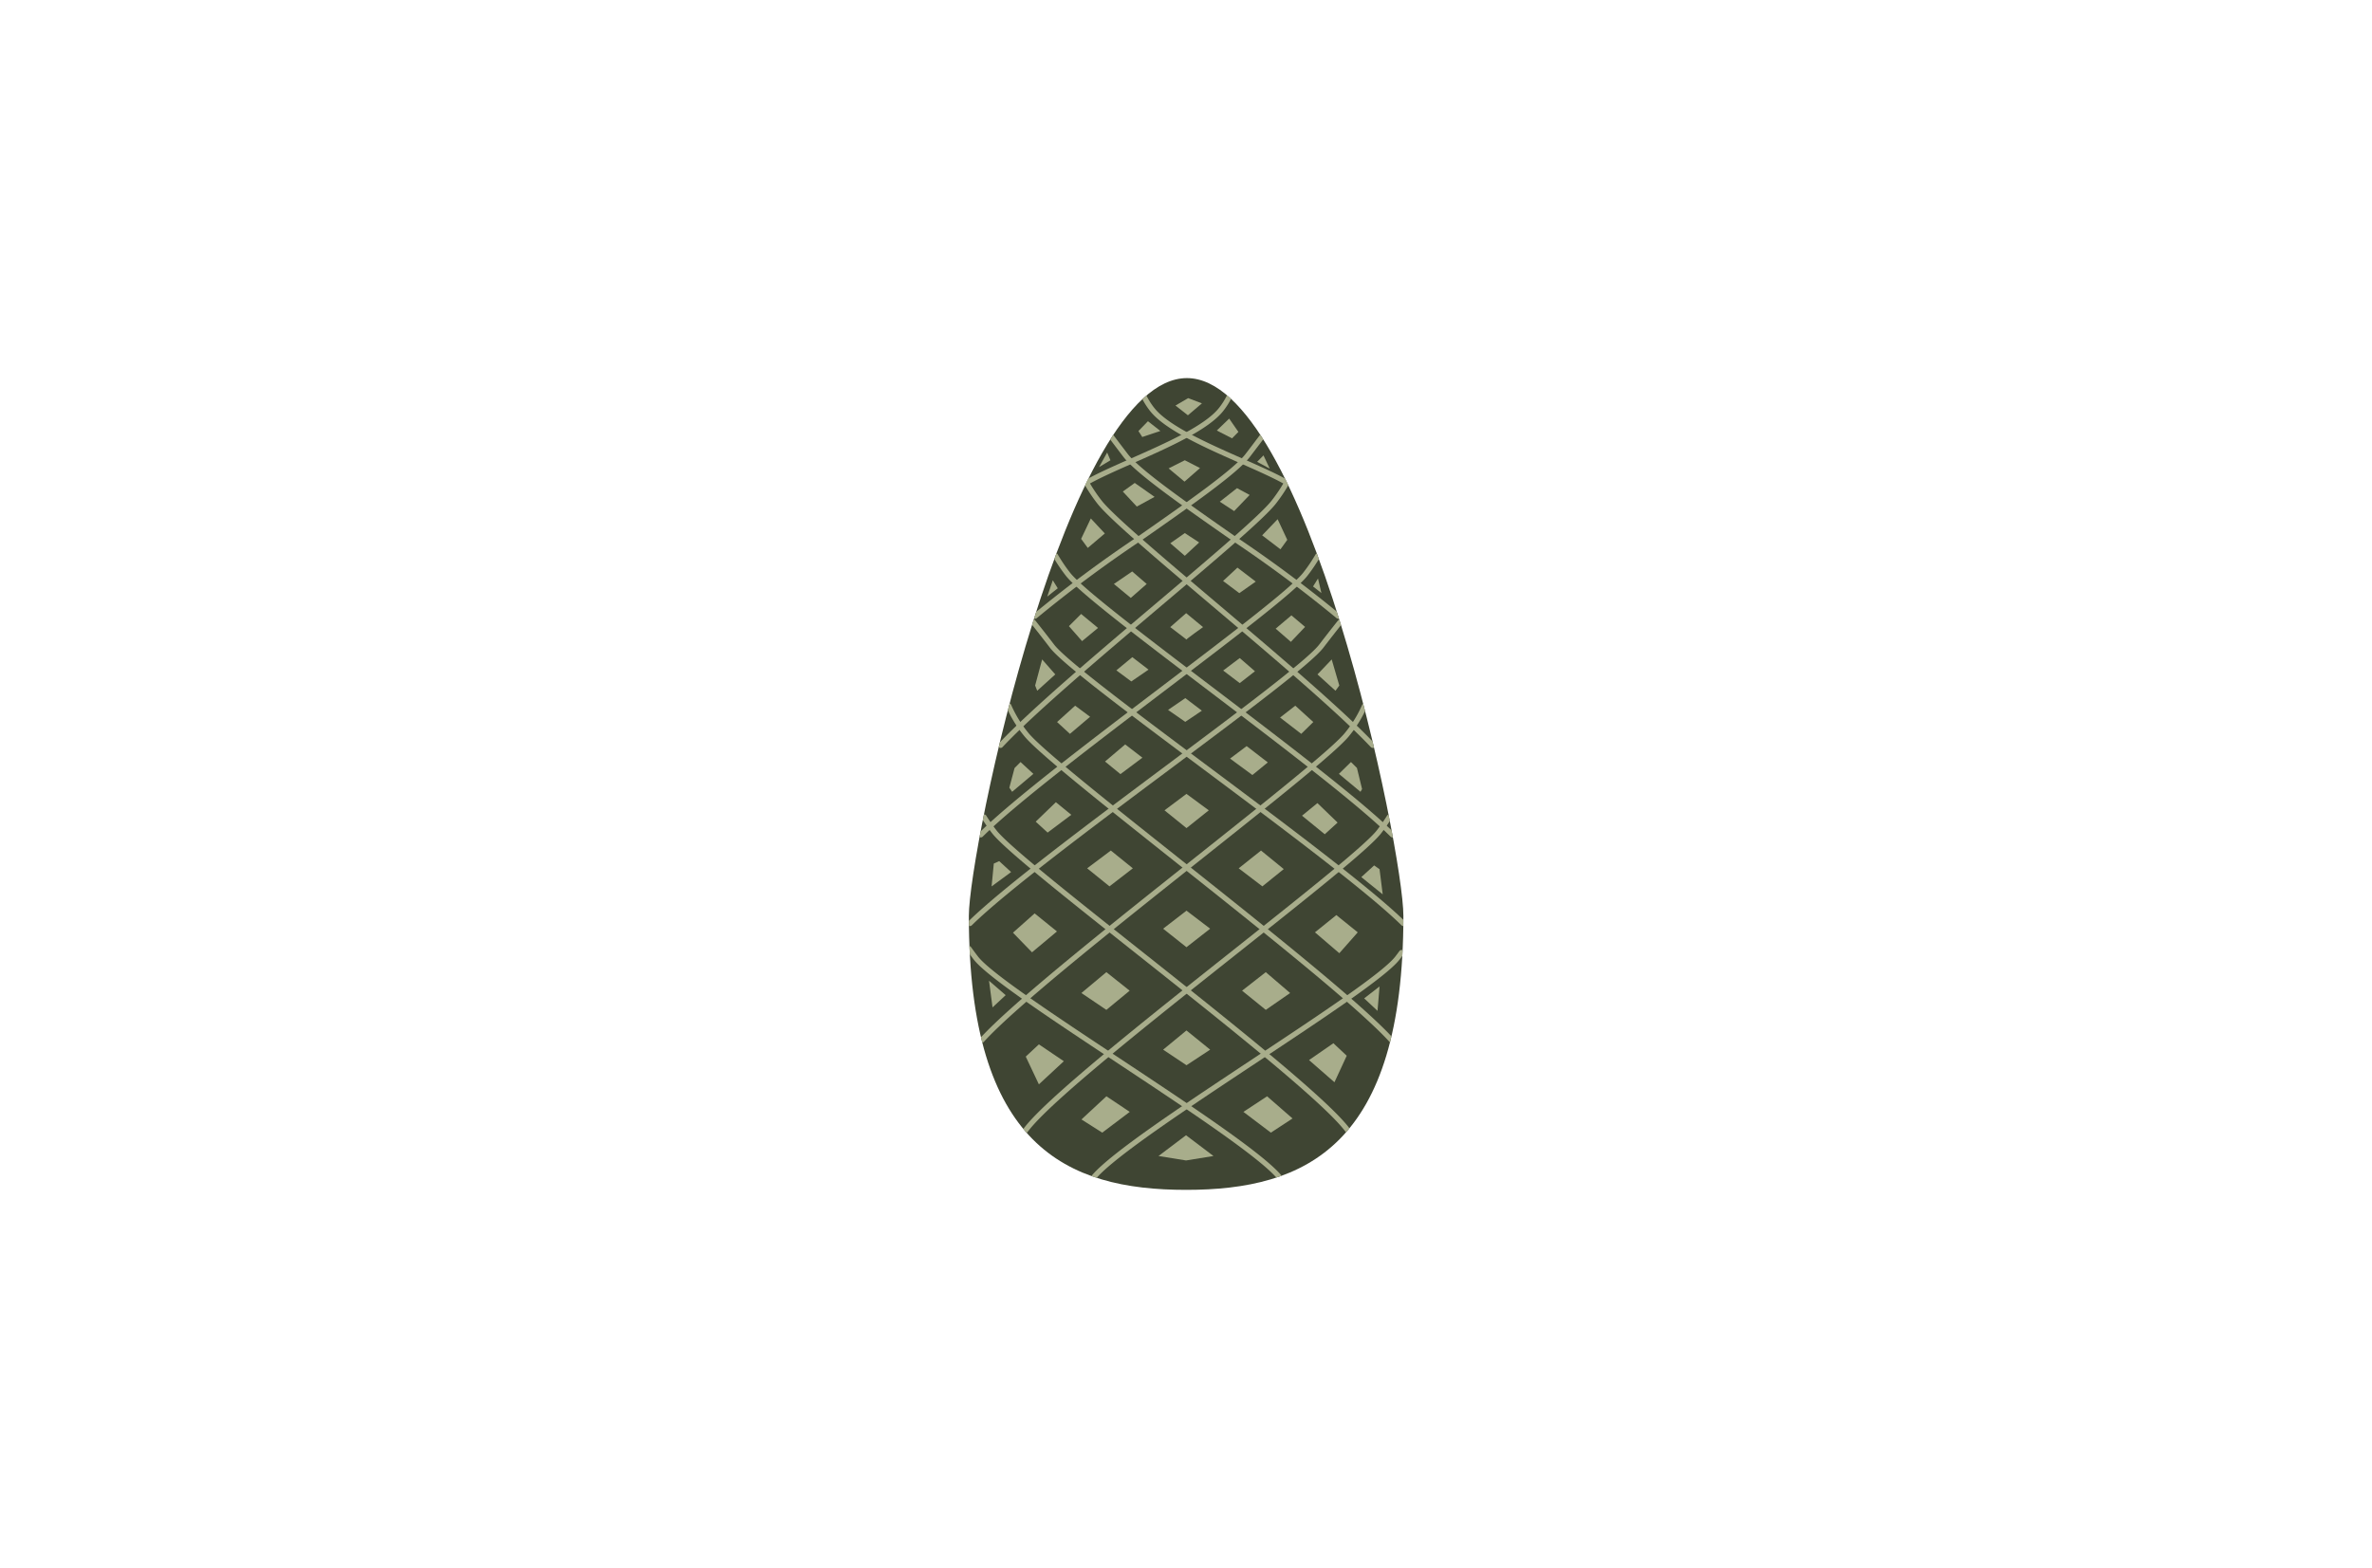 <svg xmlns="http://www.w3.org/2000/svg" xmlns:xlink="http://www.w3.org/1999/xlink" width="260" height="171.907" viewBox="0 0 260 171.907"><defs><style>.cls-1{fill:none;}.cls-2{clip-path:url(#clip-path);}.cls-3{fill:#3f4533;}.cls-4{fill:#a8ad8b;}</style><clipPath id="clip-path"><path class="cls-1" d="M153.829,100.416c0,25.191-10.663,30.038-23.816,30.038s-23.816-4.846-23.816-30.038c0-7.231,10.748-58.962,23.901-58.962S153.829,93.185,153.829,100.416Z"/></clipPath></defs><g id="Assets"><g class="cls-2"><path class="cls-3" d="M153.829,100.416c0,25.191-10.663,30.038-23.816,30.038s-23.816-4.846-23.816-30.038c0-7.231,10.748-58.962,23.901-58.962S153.829,93.185,153.829,100.416Z"/><polygon class="cls-4" points="126.987 126.742 130.003 124.465 133.012 126.742 130.003 127.229 126.987 126.742"/><polygon class="cls-4" points="118.54 122.733 121.275 120.196 123.835 121.904 120.819 124.181 118.54 122.733"/><polygon class="cls-4" points="139.302 124.181 136.293 121.904 138.888 120.196 141.676 122.626 139.302 124.181"/><polygon class="cls-4" points="113.874 118.886 112.434 115.843 113.874 114.501 116.609 116.349 113.874 118.886"/><polygon class="cls-4" points="143.485 116.225 146.155 114.377 147.618 115.748 146.273 118.656 143.485 116.225"/><polygon class="cls-4" points="130.05 112.976 132.649 115.082 130.054 116.79 127.494 115.082 130.05 112.976"/><polygon class="cls-4" points="118.535 108.872 121.271 106.585 123.826 108.615 121.271 110.721 118.535 108.872"/><polygon class="cls-4" points="138.745 106.585 136.146 108.615 138.745 110.721 141.415 108.872 138.745 106.585"/><polygon class="cls-4" points="108.409 107.525 108.794 110.449 110.234 109.106 108.409 107.525"/><polygon class="cls-4" points="150.993 110.829 151.217 108.15 149.53 109.458 150.993 110.829"/><polygon class="cls-4" points="144.135 102.219 146.805 104.507 148.825 102.219 146.48 100.327 144.135 102.219"/><polygon class="cls-4" points="127.494 101.82 130.054 99.843 132.649 101.82 130.05 103.851 127.494 101.82"/><polygon class="cls-4" points="113.12 104.409 111.034 102.257 113.408 100.144 115.855 102.121 113.12 104.409"/><polygon class="cls-4" points="121.761 93.251 119.165 95.2 121.612 97.178 124.172 95.2 121.761 93.251"/><polygon class="cls-4" points="138.222 93.251 135.776 95.2 138.371 97.178 140.716 95.285 138.222 93.251"/><polygon class="cls-4" points="109.524 94.413 110.829 95.609 108.691 97.184 108.933 94.677 109.524 94.413"/><polygon class="cls-4" points="149.216 96.163 150.623 94.883 151.215 95.299 151.562 98.056 149.216 96.163"/><polygon class="cls-4" points="127.643 88.842 130.054 90.791 132.499 88.842 130.05 87.04 127.643 88.842"/><polygon class="cls-4" points="115.737 87.951 117.427 89.333 114.831 91.282 113.526 90.085 115.737 87.951"/><polygon class="cls-4" points="142.716 89.431 145.21 91.465 146.617 90.184 144.405 88.049 142.716 89.431"/><polygon class="cls-4" points="134.828 83.169 136.647 81.8 138.967 83.589 137.278 84.971 134.828 83.169"/><polygon class="cls-4" points="122.814 84.873 121.125 83.491 123.334 81.617 125.221 83.071 122.814 84.873"/><polygon class="cls-4" points="110.637 86.358 110.943 86.812 113.272 84.845 111.862 83.547 111.207 84.209 110.637 86.358"/><polygon class="cls-4" points="146.76 84.845 148.082 83.547 148.737 84.196 149.3 86.511 149.125 86.812 146.76 84.845"/><polygon class="cls-4" points="141.979 77.369 143.954 79.161 142.632 80.459 140.312 78.67 141.979 77.369"/><polygon class="cls-4" points="129.924 76.538 131.74 77.918 129.92 79.143 128.034 77.834 129.924 76.538"/><polygon class="cls-4" points="117.849 77.369 119.487 78.586 117.278 80.459 115.868 79.161 117.849 77.369"/><polygon class="cls-4" points="144.411 73.94 145.97 72.3 146.804 75.157 146.386 75.733 144.411 73.94"/><polygon class="cls-4" points="114.231 72.3 115.672 73.94 113.691 75.733 113.464 75.157 114.231 72.3"/><polygon class="cls-4" points="134.075 73.515 135.89 72.148 137.558 73.594 135.89 74.895 134.075 73.515"/><polygon class="cls-4" points="124.005 74.712 122.366 73.496 124.115 72.05 125.895 73.417 124.005 74.712"/><polygon class="cls-4" points="139.827 68.926 141.555 67.466 143.053 68.732 141.494 70.372 139.827 68.926"/><path class="cls-4" d="M128.274,68.754s1.84,1.403,1.78,1.367,1.815-1.367,1.815-1.367l-1.853-1.53Z"/><polygon class="cls-4" points="118.608 70.291 117.167 68.65 118.504 67.314 120.357 68.845 118.608 70.291"/><polygon class="cls-4" points="124.103 62.652 122.096 64.025 123.949 65.555 125.692 64.025 124.103 62.652"/><polygon class="cls-4" points="135.843 65.031 134.064 63.695 135.638 62.234 137.645 63.765 135.843 65.031"/><polygon class="cls-4" points="129.869 58.445 128.28 59.562 129.869 60.936 131.442 59.475 129.869 58.445"/><polygon class="cls-4" points="119.566 56.842 121.102 58.488 119.233 60.073 118.505 59.078 119.566 56.842"/><polygon class="cls-4" points="140.353 60.224 138.346 58.693 140.044 56.924 141.101 59.186 140.353 60.224"/><polygon class="cls-4" points="144.844 65.021 143.926 64.299 144.469 63.426 144.844 65.021"/><polygon class="cls-4" points="114.79 65.409 115.943 64.497 115.399 63.621 114.79 65.409"/><polygon class="cls-4" points="123.074 53.892 124.609 55.538 126.554 54.475 124.382 52.949 123.074 53.892"/><polygon class="cls-4" points="135.277 56.034 133.704 55.005 135.593 53.518 136.976 54.265 135.277 56.034"/><polygon class="cls-4" points="128.094 51.353 129.836 52.805 131.536 51.318 129.87 50.461 128.094 51.353"/><polygon class="cls-4" points="124.786 47.258 125.205 47.912 127.192 47.251 125.83 46.182 124.786 47.258"/><polygon class="cls-4" points="135.048 48.058 133.377 47.201 134.732 45.895 135.744 47.354 135.048 48.058"/><polygon class="cls-4" points="139.18 51.38 137.798 50.632 138.494 49.928 139.18 51.38"/><polygon class="cls-4" points="120.469 51.21 121.717 50.463 121.359 49.614 120.469 51.21"/><polygon class="cls-4" points="128.845 44.462 130.207 45.531 131.747 44.224 130.237 43.649 128.845 44.462"/><path class="cls-4" d="M141.111,53.216a.293.293,0,0,1-.147-.039c-1.252-.727-3.084-1.537-5.025-2.394-3.896-1.722-8.313-3.675-9.914-5.769a8.27,8.27,0,0,1-.846-1.333.28.28,0,0,1,.134-.377.291.291,0,0,1,.385.131,7.694,7.694,0,0,0,.788,1.241c1.512,1.978,5.857,3.898,9.69,5.593,1.955.865,3.802,1.681,5.082,2.423a.28.28,0,0,1,.101.387A.289.289,0,0,1,141.111,53.216Z"/><path class="cls-4" d="M146.686,67.836a.29.29,0,0,1-.195-.075,141.623,141.623,0,0,0-11.54-8.569c-5.356-3.74-10.415-7.273-11.807-9.093q-.943-1.234-1.531-2.02a.279.279,0,0,1,.061-.395.292.292,0,0,1,.403.06q.589.784,1.528,2.016c1.337,1.749,6.595,5.42,11.68,8.971a141.828,141.828,0,0,1,11.596,8.614.279.279,0,0,1,.016.399A.289.289,0,0,1,146.686,67.836Z"/><path class="cls-4" d="M150.469,82.001a.29.29,0,0,1-.212-.091c-3.521-3.744-10.926-10.012-17.46-15.541-6.055-5.125-11.284-9.551-12.533-11.184a17.578,17.578,0,0,1-1.462-2.201.28.28,0,0,1,.118-.383.291.291,0,0,1,.39.116,17.059,17.059,0,0,0,1.415,2.129c1.211,1.584,6.669,6.204,12.448,11.095,6.545,5.54,13.964,11.819,17.507,15.586a.279.279,0,0,1-.016.399A.291.291,0,0,1,150.469,82.001Z"/><path class="cls-4" d="M152.628,91.81a.288.288,0,0,1-.205-.085c-3.527-3.523-12.262-10.158-19.969-16.013-7.679-5.833-14.31-10.871-15.645-12.616a18.285,18.285,0,0,1-1.362-2.022.28.28,0,0,1,.111-.384.292.292,0,0,1,.392.109,17.685,17.685,0,0,0,1.32,1.959c1.288,1.684,8.209,6.942,15.536,12.508,7.721,5.866,16.473,12.514,20.027,16.064a.279.279,0,0,1-.003.4A.292.292,0,0,1,152.628,91.81Z"/><path class="cls-4" d="M153.825,101.531a.29.29,0,0,1-.204-.083C149.945,97.82,140.406,90.69,131.989,84.4c-8.35-6.242-15.563-11.632-16.909-13.393-.798-1.044-1.526-1.967-2.076-2.658a.279.279,0,0,1,.05-.397.292.292,0,0,1,.404.049c.553.693,1.283,1.62,2.084,2.667,1.298,1.698,8.826,7.324,16.797,13.282,8.431,6.302,17.987,13.444,21.691,17.099a.279.279,0,0,1-.001.4A.289.289,0,0,1,153.825,101.531Z"/><path class="cls-4" d="M152.516,114.319a.289.289,0,0,1-.215-.095c-3.501-3.855-14.166-12.331-23.575-19.809-8.17-6.493-15.225-12.101-16.526-13.802a13.42,13.42,0,0,1-1.903-3.13.281.281,0,0,1,.167-.364.29.29,0,0,1,.372.164,12.846,12.846,0,0,0,1.825,2.992c1.258,1.645,8.627,7.502,16.428,13.702,9.426,7.492,20.11,15.983,23.642,19.872a.279.279,0,0,1-.023.399A.293.293,0,0,1,152.516,114.319Z"/><path class="cls-4" d="M147.728,124.207a.29.29,0,0,1-.234-.117c-2.361-3.203-13.288-11.872-22.929-19.52-7.791-6.18-14.519-11.518-15.822-13.221a19.749,19.749,0,0,1-1.131-1.632.28.28,0,0,1,.098-.388.292.292,0,0,1,.396.096,19.049,19.049,0,0,0,1.099,1.584c1.259,1.647,8.285,7.22,15.723,13.121,9.669,7.67,20.628,16.363,23.034,19.628a.279.279,0,0,1-.065.395A.291.291,0,0,1,147.728,124.207Z"/><path class="cls-4" d="M140.199,129.289a.288.288,0,0,1-.221-.101c-2.058-2.406-9.962-7.643-17.604-12.707-7.315-4.847-14.224-9.426-15.647-11.286q-.349-.457-.636-.853l-.141-.195a.28.28,0,0,1,.07-.394.292.292,0,0,1,.402.068l.139.193c.189.261.397.541.627.842,1.365,1.785,8.235,6.337,15.508,11.157,7.676,5.086,15.613,10.346,17.723,12.812a.278.278,0,0,1-.035.398A.291.291,0,0,1,140.199,129.289Z"/><path class="cls-4" d="M119.032,53.216a.289.289,0,0,1-.248-.139.28.28,0,0,1,.101-.387c1.28-.743,3.127-1.559,5.082-2.423,3.833-1.695,8.178-3.615,9.69-5.593a7.665,7.665,0,0,0,.788-1.241.29.29,0,0,1,.385-.131.28.28,0,0,1,.134.377,8.237,8.237,0,0,1-.846,1.333c-1.601,2.095-6.018,4.047-9.914,5.769-1.94.858-3.773,1.668-5.025,2.394A.292.292,0,0,1,119.032,53.216Z"/><path class="cls-4" d="M113.456,67.836a.289.289,0,0,1-.211-.091.279.279,0,0,1,.016-.399,141.828,141.828,0,0,1,11.596-8.614c5.085-3.551,10.342-7.222,11.68-8.971q.942-1.232,1.528-2.016a.293.293,0,0,1,.403-.06.279.279,0,0,1,.061.395q-.589.785-1.531,2.02c-1.391,1.819-6.45,5.352-11.807,9.093a141.623,141.623,0,0,0-11.54,8.569A.29.29,0,0,1,113.456,67.836Z"/><path class="cls-4" d="M109.673,82.001a.291.291,0,0,1-.195-.075.279.279,0,0,1-.016-.399c3.543-3.768,10.962-10.047,17.507-15.586,5.779-4.891,11.237-9.511,12.448-11.095a17.009,17.009,0,0,0,1.415-2.129.291.291,0,0,1,.39-.116.28.28,0,0,1,.118.383,17.573,17.573,0,0,1-1.462,2.201c-1.249,1.633-6.478,6.059-12.533,11.184-6.534,5.53-13.939,11.797-17.46,15.541A.289.289,0,0,1,109.673,82.001Z"/><path class="cls-4" d="M107.515,91.81a.291.291,0,0,1-.202-.081.279.279,0,0,1-.003-.4c3.554-3.55,12.304-10.197,20.024-16.061,7.329-5.567,14.252-10.826,15.539-12.511a17.677,17.677,0,0,0,1.32-1.959.291.291,0,0,1,.392-.109.28.28,0,0,1,.111.384,18.285,18.285,0,0,1-1.362,2.022c-1.335,1.746-7.967,6.785-15.648,12.619-7.706,5.854-16.439,12.488-19.966,16.011A.289.289,0,0,1,107.515,91.81Z"/><path class="cls-4" d="M106.318,101.531a.289.289,0,0,1-.203-.082.279.279,0,0,1-.001-.4c3.703-3.655,13.26-10.798,21.691-17.099,7.971-5.957,15.499-11.584,16.797-13.282.802-1.048,1.531-1.974,2.084-2.667a.291.291,0,0,1,.404-.049.279.279,0,0,1,.05.397c-.551.691-1.278,1.614-2.076,2.658-1.346,1.761-8.559,7.151-16.909,13.392C119.737,90.69,110.197,97.82,106.522,101.448A.29.29,0,0,1,106.318,101.531Z"/><path class="cls-4" d="M107.626,114.319a.293.293,0,0,1-.192-.071.279.279,0,0,1-.023-.399c3.532-3.889,14.216-12.38,23.642-19.872,7.801-6.2,15.17-12.057,16.428-13.702a12.844,12.844,0,0,0,1.825-2.992.291.291,0,0,1,.372-.164.281.281,0,0,1,.167.364,13.421,13.421,0,0,1-1.903,3.13c-1.301,1.702-8.357,7.309-16.526,13.802-9.409,7.478-20.074,15.954-23.575,19.809A.289.289,0,0,1,107.626,114.319Z"/><path class="cls-4" d="M112.415,124.207a.291.291,0,0,1-.169-.053.279.279,0,0,1-.065-.395c2.406-3.264,13.365-11.958,23.034-19.628,7.438-5.9,14.464-11.474,15.723-13.121a18.848,18.848,0,0,0,1.099-1.584.292.292,0,0,1,.396-.096.28.28,0,0,1,.098.388A19.767,19.767,0,0,1,151.399,91.35c-1.302,1.703-8.031,7.041-15.822,13.221-9.641,7.648-20.568,16.316-22.929,19.52A.29.29,0,0,1,112.415,124.207Z"/><path class="cls-4" d="M119.944,129.289a.291.291,0,0,1-.185-.066.278.278,0,0,1-.035-.398c2.11-2.466,10.047-7.726,17.723-12.812,7.274-4.82,14.144-9.372,15.508-11.157.157-.204.303-.4.44-.585a.291.291,0,0,1,.402-.063.279.279,0,0,1,.064.395c-.139.189-.287.386-.446.593-1.422,1.86-8.331,6.439-15.646,11.286-7.643,5.065-15.546,10.302-17.604,12.707A.289.289,0,0,1,119.944,129.289Z"/></g></g></svg>